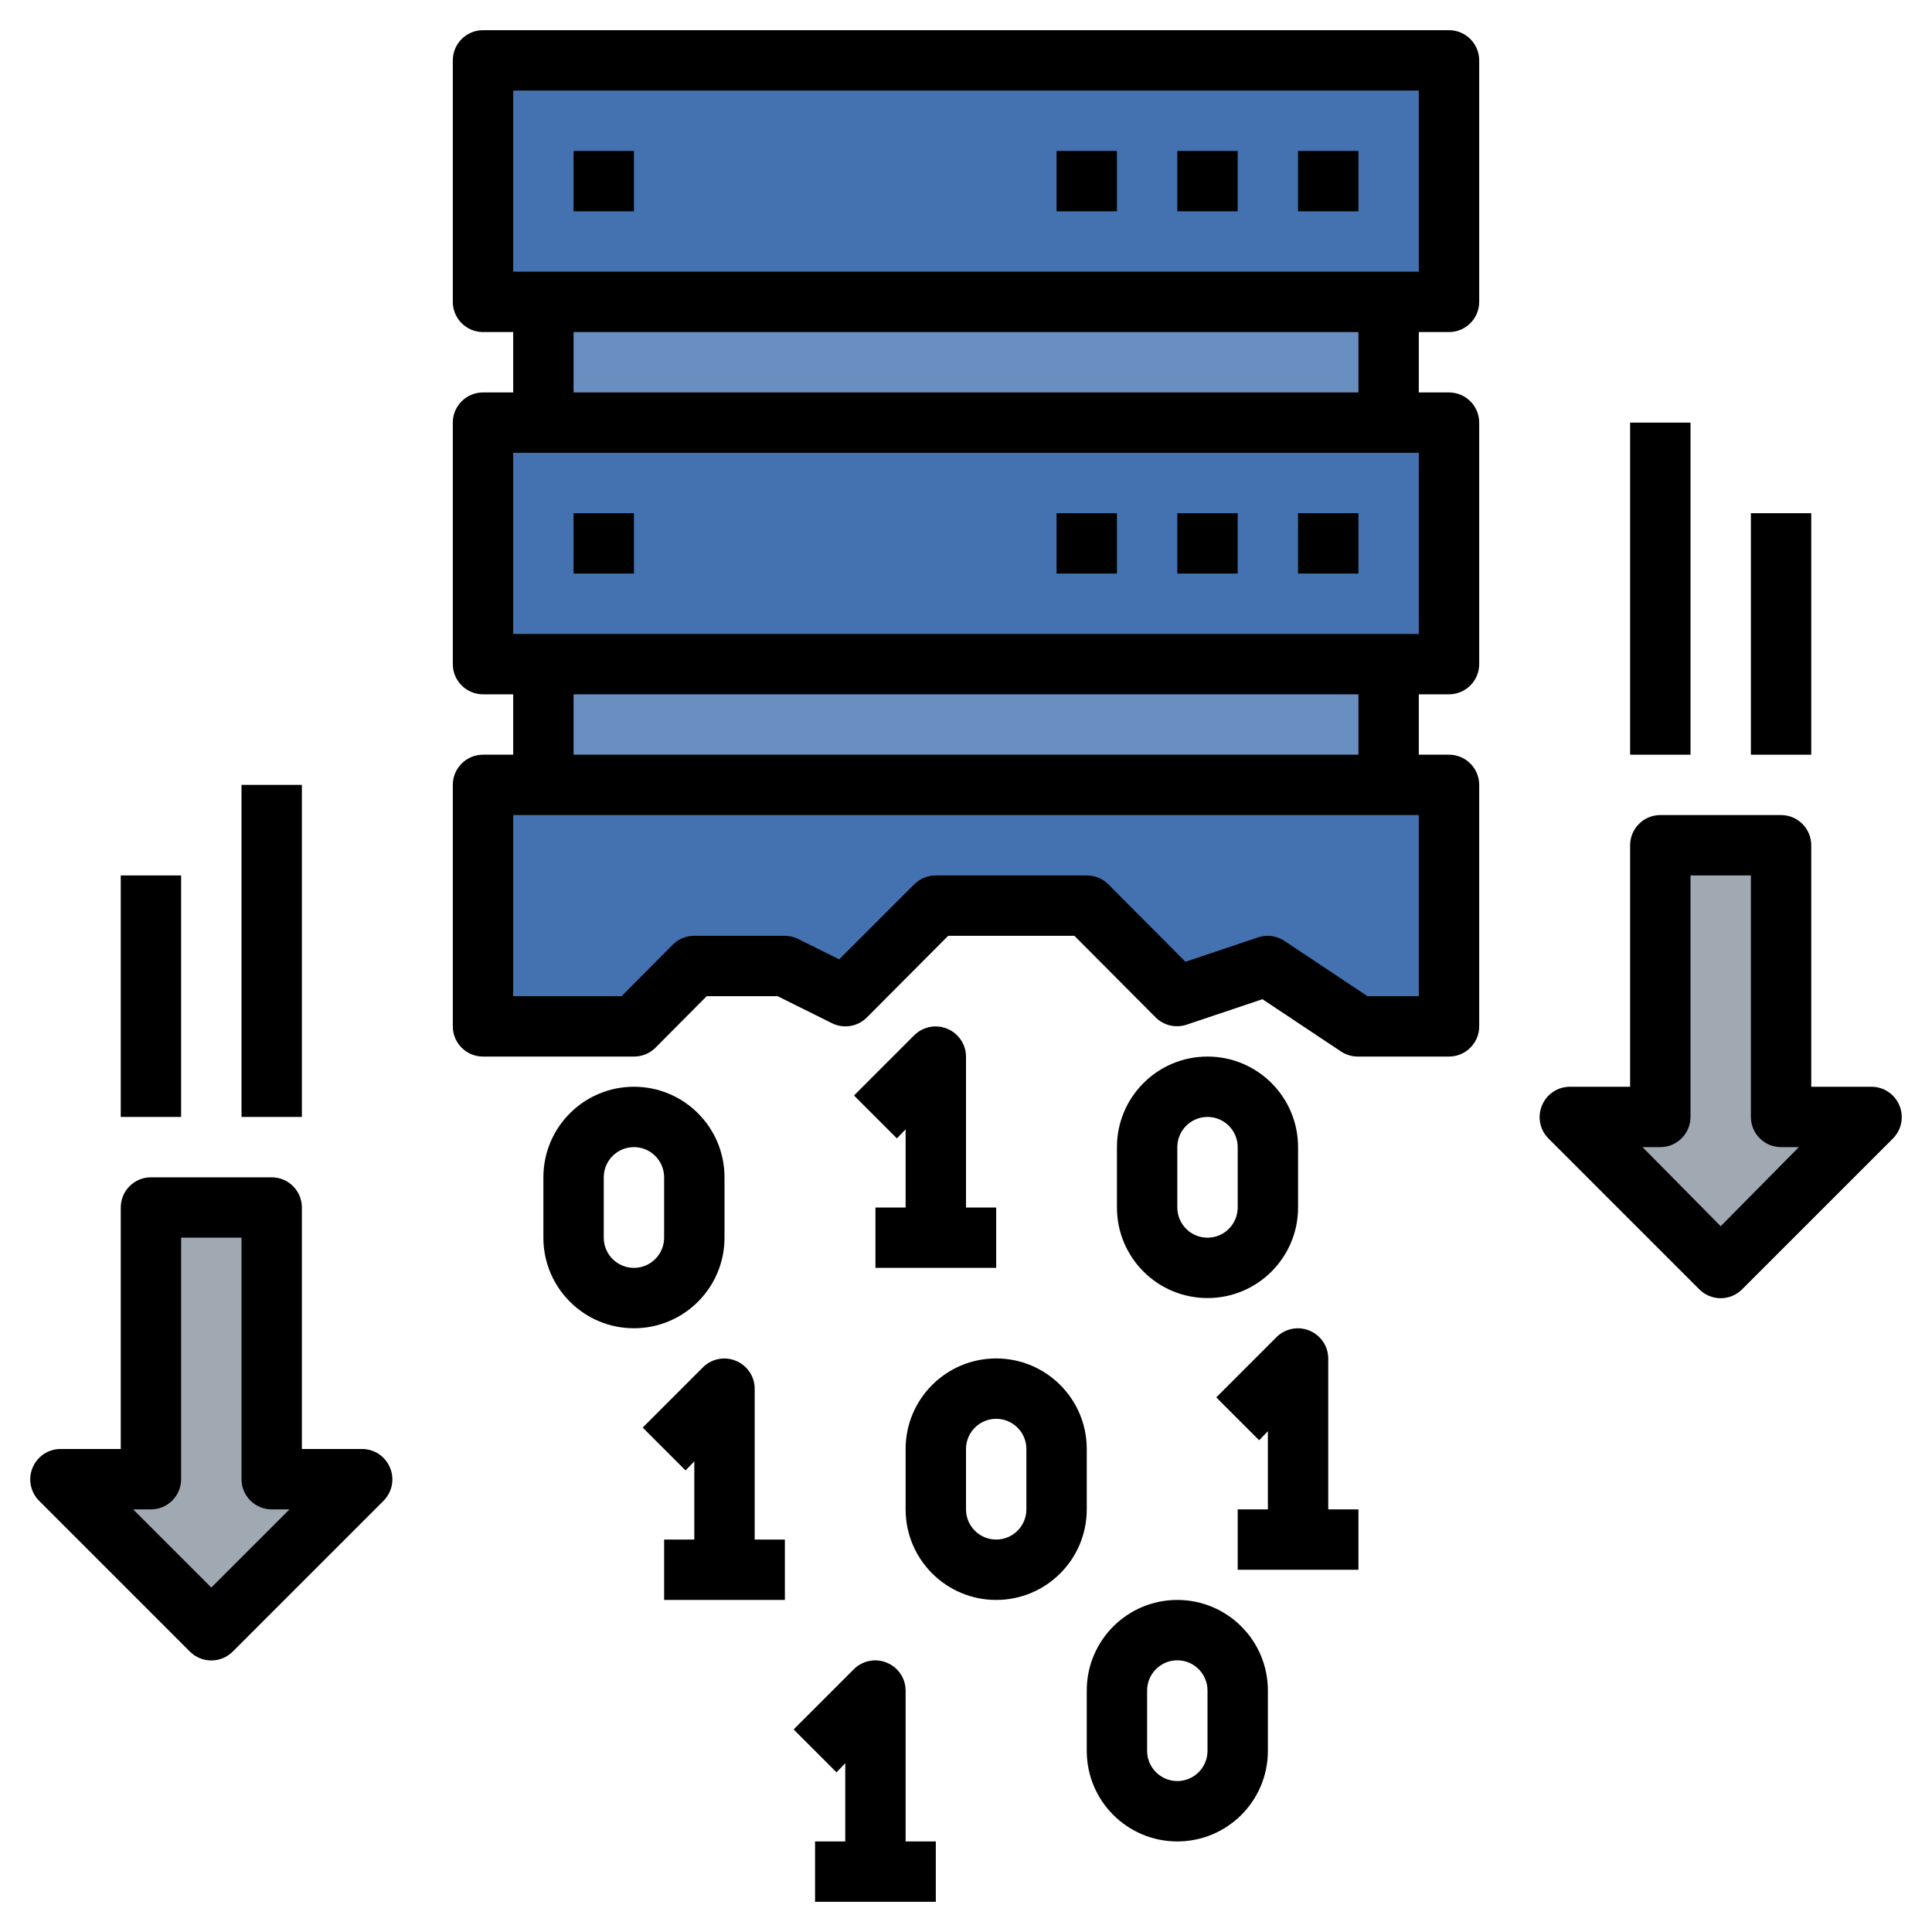 <?xml version="1.0" encoding="UTF-8"?>
<svg xmlns="http://www.w3.org/2000/svg" xmlns:xlink="http://www.w3.org/1999/xlink" width="150pt" height="150pt" viewBox="0 0 150 150" version="1.1">
<g id="surface1">
<path style=" stroke:none;fill-rule:nonzero;fill:rgb(41.176%,55.686%,75.294%);fill-opacity:1;" d="M 42.188 51.562 L 107.812 51.562 L 107.812 60.938 L 42.188 60.938 Z M 42.188 51.562 "/>
<path style=" stroke:none;fill-rule:nonzero;fill:rgb(41.176%,55.686%,75.294%);fill-opacity:1;" d="M 42.188 23.438 L 107.812 23.438 L 107.812 32.812 L 42.188 32.812 Z M 42.188 23.438 "/>
<path style=" stroke:none;fill-rule:nonzero;fill:rgb(26.667%,44.706%,69.02%);fill-opacity:1;" d="M 37.5 4.688 L 112.5 4.688 L 112.5 23.438 L 37.5 23.438 Z M 37.5 4.688 "/>
<path style=" stroke:none;fill-rule:nonzero;fill:rgb(26.667%,44.706%,69.02%);fill-opacity:1;" d="M 37.5 32.812 L 112.5 32.812 L 112.5 51.562 L 37.5 51.562 Z M 37.5 32.812 "/>
<path style=" stroke:none;fill-rule:nonzero;fill:rgb(26.667%,44.706%,69.02%);fill-opacity:1;" d="M 112.5 79.688 L 112.5 60.938 L 37.5 60.938 L 37.5 79.688 L 49.219 79.688 L 53.906 75 L 60.938 75 L 65.625 77.344 L 72.656 70.312 L 84.375 70.312 L 91.406 77.344 L 98.438 75 L 105.469 79.688 Z M 112.5 79.688 "/>
<path style=" stroke:none;fill-rule:nonzero;fill:rgb(62.745%,65.882%,69.804%);fill-opacity:1;" d="M 11.719 93.75 L 11.719 114.844 L 4.688 114.844 L 16.406 126.562 L 28.125 114.844 L 21.094 114.844 L 21.094 93.75 Z M 11.719 93.75 "/>
<path style=" stroke:none;fill-rule:nonzero;fill:rgb(62.745%,65.882%,69.804%);fill-opacity:1;" d="M 128.906 65.625 L 128.906 86.719 L 121.875 86.719 L 133.594 98.438 L 145.312 86.719 L 138.281 86.719 L 138.281 65.625 Z M 128.906 65.625 "/>
<path style=" stroke:none;fill-rule:nonzero;fill:rgb(0%,0%,0%);fill-opacity:1;" d="M 112.5 2.344 L 37.5 2.344 C 36.207 2.344 35.156 3.395 35.156 4.688 L 35.156 23.438 C 35.156 24.73 36.207 25.781 37.5 25.781 L 39.844 25.781 L 39.844 30.469 L 37.5 30.469 C 36.207 30.469 35.156 31.52 35.156 32.812 L 35.156 51.562 C 35.156 52.855 36.207 53.906 37.5 53.906 L 39.844 53.906 L 39.844 58.594 L 37.5 58.594 C 36.207 58.594 35.156 59.645 35.156 60.938 L 35.156 79.688 C 35.156 80.98 36.207 82.031 37.5 82.031 L 49.219 82.031 C 49.84 82.035 50.441 81.789 50.883 81.352 L 54.867 77.344 L 60.375 77.344 L 64.57 79.43 C 65.473 79.891 66.57 79.723 67.289 79.008 L 73.617 72.656 L 83.414 72.656 L 89.742 79.008 C 90.359 79.613 91.262 79.828 92.086 79.57 L 98.016 77.578 L 104.109 81.633 C 104.512 81.902 104.984 82.043 105.469 82.031 L 112.5 82.031 C 113.793 82.031 114.844 80.98 114.844 79.688 L 114.844 60.938 C 114.844 59.645 113.793 58.594 112.5 58.594 L 110.156 58.594 L 110.156 53.906 L 112.5 53.906 C 113.793 53.906 114.844 52.855 114.844 51.562 L 114.844 32.812 C 114.844 31.52 113.793 30.469 112.5 30.469 L 110.156 30.469 L 110.156 25.781 L 112.5 25.781 C 113.793 25.781 114.844 24.73 114.844 23.438 L 114.844 4.688 C 114.844 3.395 113.793 2.344 112.5 2.344 Z M 110.156 77.344 L 106.172 77.344 L 99.727 73.055 C 99.125 72.652 98.375 72.547 97.688 72.773 L 92.039 74.672 L 86.039 68.648 C 85.598 68.211 84.996 67.965 84.375 67.969 L 72.656 67.969 C 72.035 67.965 71.434 68.211 70.992 68.648 L 65.156 74.484 L 61.992 72.914 C 61.664 72.746 61.305 72.66 60.938 72.656 L 53.906 72.656 C 53.285 72.652 52.684 72.898 52.242 73.336 L 48.258 77.344 L 39.844 77.344 L 39.844 63.281 L 110.156 63.281 Z M 105.469 58.594 L 44.531 58.594 L 44.531 53.906 L 105.469 53.906 Z M 110.156 49.219 L 39.844 49.219 L 39.844 35.156 L 110.156 35.156 Z M 105.469 30.469 L 44.531 30.469 L 44.531 25.781 L 105.469 25.781 Z M 110.156 21.094 L 39.844 21.094 L 39.844 7.031 L 110.156 7.031 Z M 110.156 21.094 "/>
<path style=" stroke:none;fill-rule:nonzero;fill:rgb(0%,0%,0%);fill-opacity:1;" d="M 100.781 11.719 L 105.469 11.719 L 105.469 16.406 L 100.781 16.406 Z M 100.781 11.719 "/>
<path style=" stroke:none;fill-rule:nonzero;fill:rgb(0%,0%,0%);fill-opacity:1;" d="M 91.406 11.719 L 96.094 11.719 L 96.094 16.406 L 91.406 16.406 Z M 91.406 11.719 "/>
<path style=" stroke:none;fill-rule:nonzero;fill:rgb(0%,0%,0%);fill-opacity:1;" d="M 82.031 11.719 L 86.719 11.719 L 86.719 16.406 L 82.031 16.406 Z M 82.031 11.719 "/>
<path style=" stroke:none;fill-rule:nonzero;fill:rgb(0%,0%,0%);fill-opacity:1;" d="M 44.531 11.719 L 49.219 11.719 L 49.219 16.406 L 44.531 16.406 Z M 44.531 11.719 "/>
<path style=" stroke:none;fill-rule:nonzero;fill:rgb(0%,0%,0%);fill-opacity:1;" d="M 100.781 39.844 L 105.469 39.844 L 105.469 44.531 L 100.781 44.531 Z M 100.781 39.844 "/>
<path style=" stroke:none;fill-rule:nonzero;fill:rgb(0%,0%,0%);fill-opacity:1;" d="M 91.406 39.844 L 96.094 39.844 L 96.094 44.531 L 91.406 44.531 Z M 91.406 39.844 "/>
<path style=" stroke:none;fill-rule:nonzero;fill:rgb(0%,0%,0%);fill-opacity:1;" d="M 82.031 39.844 L 86.719 39.844 L 86.719 44.531 L 82.031 44.531 Z M 82.031 39.844 "/>
<path style=" stroke:none;fill-rule:nonzero;fill:rgb(0%,0%,0%);fill-opacity:1;" d="M 44.531 39.844 L 49.219 39.844 L 49.219 44.531 L 44.531 44.531 Z M 44.531 39.844 "/>
<path style=" stroke:none;fill-rule:nonzero;fill:rgb(0%,0%,0%);fill-opacity:1;" d="M 56.25 96.094 L 56.25 91.406 C 56.25 87.523 53.102 84.375 49.219 84.375 C 45.336 84.375 42.188 87.523 42.188 91.406 L 42.188 96.094 C 42.188 99.977 45.336 103.125 49.219 103.125 C 53.102 103.125 56.25 99.977 56.25 96.094 Z M 51.562 96.094 C 51.562 97.387 50.512 98.438 49.219 98.438 C 47.926 98.438 46.875 97.387 46.875 96.094 L 46.875 91.406 C 46.875 90.113 47.926 89.062 49.219 89.062 C 50.512 89.062 51.562 90.113 51.562 91.406 Z M 51.562 96.094 "/>
<path style=" stroke:none;fill-rule:nonzero;fill:rgb(0%,0%,0%);fill-opacity:1;" d="M 84.375 112.5 C 84.375 108.617 81.227 105.469 77.344 105.469 C 73.461 105.469 70.312 108.617 70.312 112.5 L 70.312 117.188 C 70.312 121.07 73.461 124.219 77.344 124.219 C 81.227 124.219 84.375 121.07 84.375 117.188 Z M 79.688 117.188 C 79.688 118.48 78.637 119.531 77.344 119.531 C 76.051 119.531 75 118.48 75 117.188 L 75 112.5 C 75 111.207 76.051 110.156 77.344 110.156 C 78.637 110.156 79.688 111.207 79.688 112.5 Z M 79.688 117.188 "/>
<path style=" stroke:none;fill-rule:nonzero;fill:rgb(0%,0%,0%);fill-opacity:1;" d="M 91.406 124.219 C 87.523 124.219 84.375 127.367 84.375 131.25 L 84.375 135.938 C 84.375 139.82 87.523 142.969 91.406 142.969 C 95.289 142.969 98.438 139.82 98.438 135.938 L 98.438 131.25 C 98.438 127.367 95.289 124.219 91.406 124.219 Z M 93.75 135.938 C 93.75 137.23 92.699 138.281 91.406 138.281 C 90.113 138.281 89.062 137.23 89.062 135.938 L 89.062 131.25 C 89.062 129.957 90.113 128.906 91.406 128.906 C 92.699 128.906 93.75 129.957 93.75 131.25 Z M 93.75 135.938 "/>
<path style=" stroke:none;fill-rule:nonzero;fill:rgb(0%,0%,0%);fill-opacity:1;" d="M 100.781 93.75 L 100.781 89.062 C 100.781 85.18 97.633 82.031 93.75 82.031 C 89.867 82.031 86.719 85.18 86.719 89.062 L 86.719 93.75 C 86.719 97.633 89.867 100.781 93.75 100.781 C 97.633 100.781 100.781 97.633 100.781 93.75 Z M 91.406 93.75 L 91.406 89.062 C 91.406 87.77 92.457 86.719 93.75 86.719 C 95.043 86.719 96.094 87.77 96.094 89.062 L 96.094 93.75 C 96.094 95.043 95.043 96.094 93.75 96.094 C 92.457 96.094 91.406 95.043 91.406 93.75 Z M 91.406 93.75 "/>
<path style=" stroke:none;fill-rule:nonzero;fill:rgb(0%,0%,0%);fill-opacity:1;" d="M 73.547 79.875 C 72.676 79.508 71.668 79.703 70.992 80.367 L 66.305 85.055 L 69.633 88.383 L 70.312 87.68 L 70.312 93.75 L 67.969 93.75 L 67.969 98.438 L 77.344 98.438 L 77.344 93.75 L 75 93.75 L 75 82.031 C 74.996 81.086 74.422 80.234 73.547 79.875 Z M 73.547 79.875 "/>
<path style=" stroke:none;fill-rule:nonzero;fill:rgb(0%,0%,0%);fill-opacity:1;" d="M 103.125 105.469 C 103.121 104.523 102.547 103.672 101.672 103.312 C 100.801 102.945 99.793 103.141 99.117 103.805 L 94.43 108.492 L 97.758 111.82 L 98.438 111.117 L 98.438 117.188 L 96.094 117.188 L 96.094 121.875 L 105.469 121.875 L 105.469 117.188 L 103.125 117.188 Z M 103.125 105.469 "/>
<path style=" stroke:none;fill-rule:nonzero;fill:rgb(0%,0%,0%);fill-opacity:1;" d="M 70.312 131.25 C 70.309 130.305 69.734 129.453 68.859 129.094 C 67.988 128.727 66.98 128.922 66.305 129.586 L 61.617 134.273 L 64.945 137.602 L 65.625 136.898 L 65.625 142.969 L 63.281 142.969 L 63.281 147.656 L 72.656 147.656 L 72.656 142.969 L 70.312 142.969 Z M 70.312 131.25 "/>
<path style=" stroke:none;fill-rule:nonzero;fill:rgb(0%,0%,0%);fill-opacity:1;" d="M 58.594 107.812 C 58.59 106.867 58.016 106.016 57.141 105.656 C 56.27 105.289 55.262 105.484 54.586 106.148 L 49.898 110.836 L 53.227 114.164 L 53.906 113.461 L 53.906 119.531 L 51.562 119.531 L 51.562 124.219 L 60.938 124.219 L 60.938 119.531 L 58.594 119.531 Z M 58.594 107.812 "/>
<path style=" stroke:none;fill-rule:nonzero;fill:rgb(0%,0%,0%);fill-opacity:1;" d="M 28.125 112.5 L 23.438 112.5 L 23.438 93.75 C 23.438 92.457 22.387 91.406 21.094 91.406 L 11.719 91.406 C 10.426 91.406 9.375 92.457 9.375 93.75 L 9.375 112.5 L 4.688 112.5 C 3.742 112.504 2.891 113.078 2.531 113.953 C 2.164 114.824 2.359 115.832 3.023 116.508 L 14.742 128.227 C 15.184 128.672 15.781 128.918 16.406 128.918 C 17.031 128.918 17.629 128.672 18.07 128.227 L 29.789 116.508 C 30.453 115.832 30.648 114.824 30.281 113.953 C 29.922 113.078 29.07 112.504 28.125 112.5 Z M 16.406 123.258 L 10.336 117.188 L 11.719 117.188 C 13.012 117.188 14.062 116.137 14.062 114.844 L 14.062 96.094 L 18.75 96.094 L 18.75 114.844 C 18.75 116.137 19.801 117.188 21.094 117.188 L 22.477 117.188 Z M 16.406 123.258 "/>
<path style=" stroke:none;fill-rule:nonzero;fill:rgb(0%,0%,0%);fill-opacity:1;" d="M 147.469 85.828 C 147.109 84.953 146.258 84.379 145.312 84.375 L 140.625 84.375 L 140.625 65.625 C 140.625 64.332 139.574 63.281 138.281 63.281 L 128.906 63.281 C 127.613 63.281 126.562 64.332 126.562 65.625 L 126.562 84.375 L 121.875 84.375 C 120.93 84.379 120.078 84.953 119.719 85.828 C 119.352 86.699 119.547 87.707 120.211 88.383 L 131.93 100.102 C 132.371 100.547 132.969 100.793 133.594 100.793 C 134.219 100.793 134.816 100.547 135.258 100.102 L 146.977 88.383 C 147.641 87.707 147.836 86.699 147.469 85.828 Z M 133.594 95.203 L 127.523 89.062 L 128.906 89.062 C 130.199 89.062 131.25 88.012 131.25 86.719 L 131.25 67.969 L 135.938 67.969 L 135.938 86.719 C 135.938 88.012 136.988 89.062 138.281 89.062 L 139.664 89.062 Z M 133.594 95.203 "/>
<path style=" stroke:none;fill-rule:nonzero;fill:rgb(0%,0%,0%);fill-opacity:1;" d="M 9.375 67.969 L 14.062 67.969 L 14.062 86.719 L 9.375 86.719 Z M 9.375 67.969 "/>
<path style=" stroke:none;fill-rule:nonzero;fill:rgb(0%,0%,0%);fill-opacity:1;" d="M 18.75 60.938 L 23.438 60.938 L 23.438 86.719 L 18.75 86.719 Z M 18.75 60.938 "/>
<path style=" stroke:none;fill-rule:nonzero;fill:rgb(0%,0%,0%);fill-opacity:1;" d="M 135.938 39.844 L 140.625 39.844 L 140.625 58.594 L 135.938 58.594 Z M 135.938 39.844 "/>
<path style=" stroke:none;fill-rule:nonzero;fill:rgb(0%,0%,0%);fill-opacity:1;" d="M 126.562 32.812 L 131.25 32.812 L 131.25 58.594 L 126.562 58.594 Z M 126.562 32.812 "/>
</g>
</svg>

